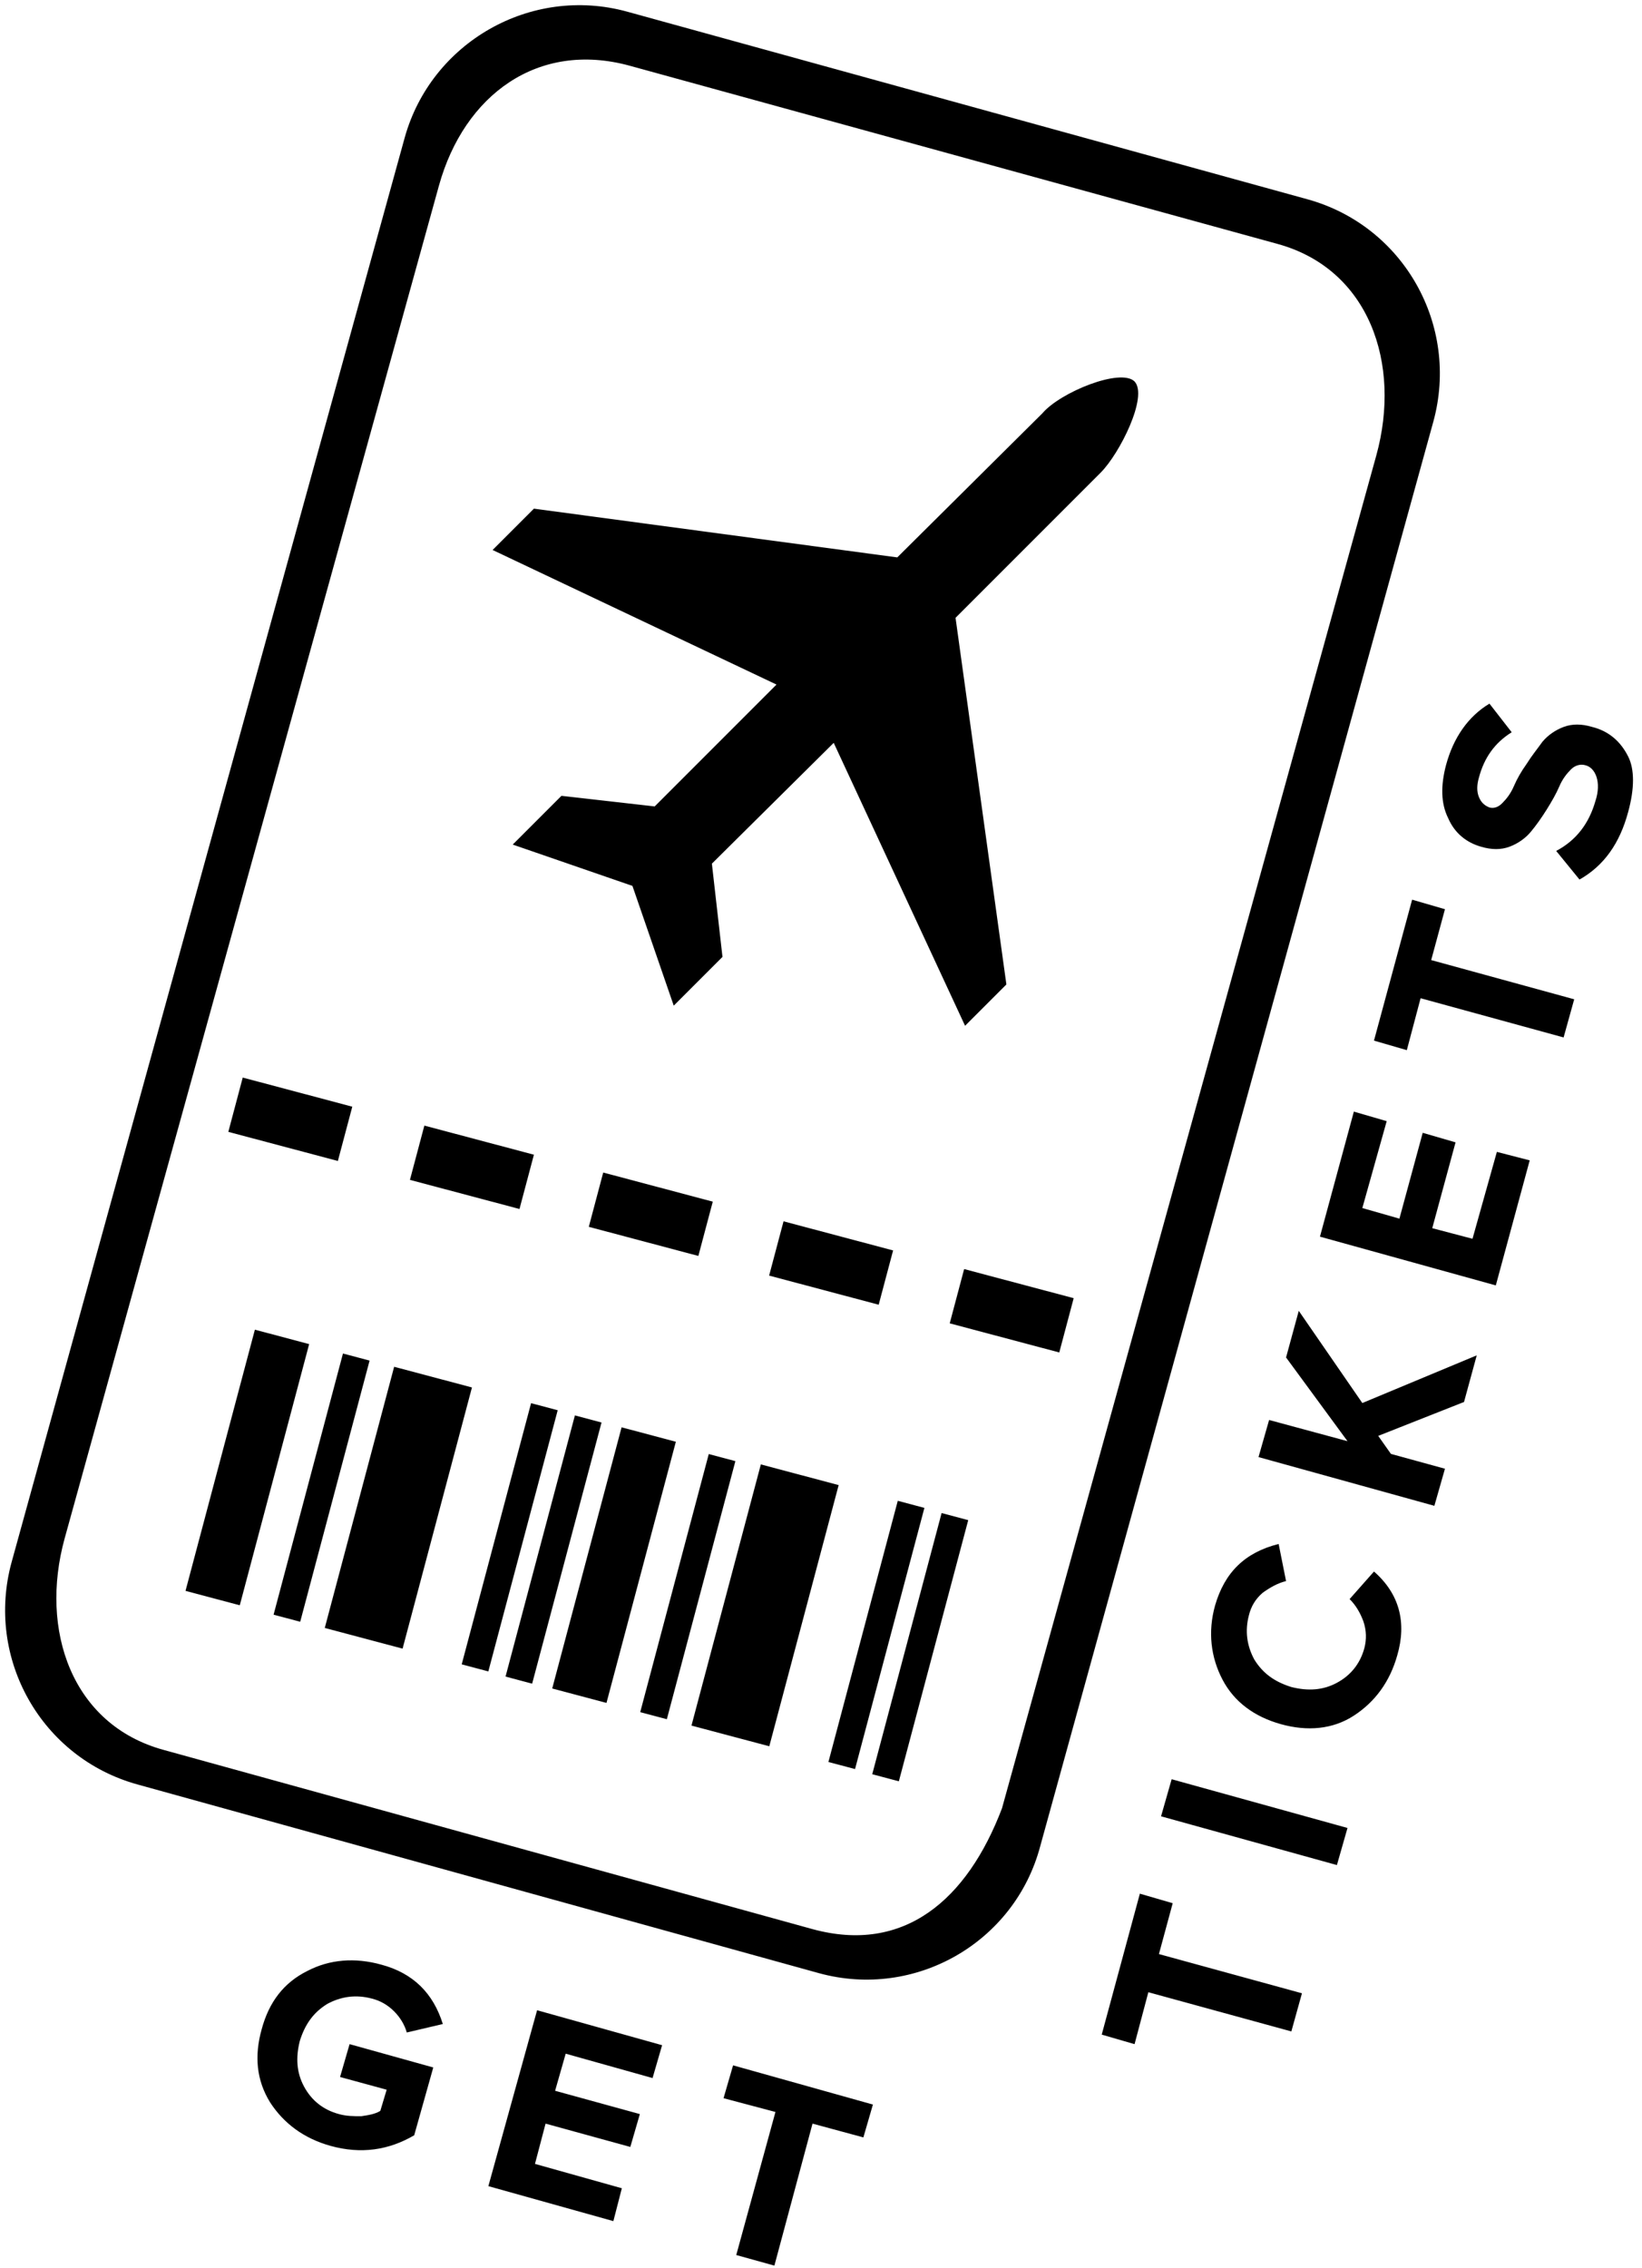 <?xml version="1.0" encoding="UTF-8"?>
<svg width="155px" height="214px" viewBox="0 0 155 214" version="1.1" xmlns="http://www.w3.org/2000/svg" xmlns:xlink="http://www.w3.org/1999/xlink">
    <!-- Generator: Sketch 43.1 (39012) - http://www.bohemiancoding.com/sketch -->
    <title>uE045-tickets</title>
    <desc>Created with Sketch.</desc>
    <defs></defs>
    <g id="Page-1" stroke="none" stroke-width="1" fill="none" fill-rule="evenodd">
        <g id="uE045-tickets" fill="#000000" fill-rule="nonzero">
            <path d="M77.3,186.2 L13,168.4 C3.9,165.9 -1.4,156.5 1.1,147.4 L38.2,13 C40.7,4 50.1,-1.4 59.2,1.1 L123.4,18.8 C132.5,21.3 137.8,30.7 135.3,39.8 L98.2,174.2 C95.8,183.3 86.4,188.7 77.3,186.2 Z M76.68,182.04 C85.347,184.415 91.3,179.285 94.586,170.641 L129.923,42.965 C132.304,34.321 129.256,25.391 120.588,23.016 L59.44,6.202 C50.772,3.827 43.819,8.957 41.438,17.506 L6.101,145.182 C3.72,153.826 6.768,162.756 15.436,165.131 L76.68,182.04 Z M17.512,150.124 L24.06,125.478 L29.183,126.839 L22.634,151.485 L17.512,150.124 Z M25.826,152.373 L32.375,127.727 L34.888,128.395 L28.339,153.04 L25.826,152.373 Z M30.657,153.624 L37.206,128.979 L44.551,130.93 L38.003,155.576 L30.657,153.624 Z M43.584,157.059 L50.132,132.413 L52.645,133.081 L46.097,157.727 L43.584,157.059 Z M47.721,158.214 L54.269,133.568 L56.782,134.236 L50.233,158.882 L47.721,158.214 Z M52.128,159.337 L58.676,134.692 L63.799,136.053 L57.25,160.698 L52.128,159.337 Z M60.435,161.57 L66.906,137.214 L69.419,137.882 L62.948,162.237 L60.435,161.57 Z M65.273,162.838 L71.822,138.192 L79.167,140.144 L72.619,164.79 L65.273,162.838 Z M78.2,166.273 L84.748,141.627 L87.261,142.295 L80.713,166.941 L78.2,166.273 Z M82.337,167.428 L88.885,142.782 L91.398,143.45 L84.849,168.095 L82.337,167.428 Z M21.553,106.81 L22.914,101.687 L33.255,104.435 L31.894,109.557 L21.553,106.81 Z M38.697,111.341 L40.058,106.219 L50.4,108.966 L49.038,114.089 L38.697,111.341 Z M55.581,115.772 L56.942,110.649 L67.284,113.397 L65.923,118.519 L55.581,115.772 Z M72.603,120.374 L73.964,115.252 L84.306,118 L82.945,123.122 L72.603,120.374 Z M89.651,124.88 L91.012,119.758 L101.353,122.505 L99.992,127.628 L89.651,124.88 Z M107.1,36 C108.4,37.4 105.7,42.8 103.9,44.6 L90.2,58.3 L95,92.9 L91.1,96.8 L78.7,70.1 L67.2,81.5 L68.2,90.3 L63.6,94.9 L59.7,83.6 L48.4,79.7 L53,75.1 L61.8,76.1 L73.3,64.6 L46.5,51.9 L50.4,48 L84.7,52.6 L98.4,39 C100.1,37 105.8,34.7 107.1,36 Z M122.9,188.1 L121.9,191.7 L108.4,188 L107.1,192.9 L104,192 L107.6,178.7 L110.7,179.6 L109.4,184.4 L122.9,188.1 Z M127.2,172.5 L126.2,176 L109.6,171.4 L110.6,167.9 L127.2,172.5 Z M131.9,156.2 C131.2,158.7 129.8,160.6 127.8,161.9 C125.8,163.2 123.4,163.4 120.9,162.7 C118.4,162 116.5,160.6 115.4,158.5 C114.3,156.4 114,154 114.7,151.5 C115.6,148.4 117.5,146.5 120.7,145.7 L121.4,149.2 C120.6,149.4 119.9,149.8 119.2,150.3 C118.5,150.9 118.1,151.6 117.9,152.4 C117.5,153.9 117.7,155.3 118.4,156.6 C119.2,157.9 120.3,158.7 121.9,159.2 C123.5,159.6 124.9,159.5 126.2,158.8 C127.5,158.1 128.4,157 128.8,155.5 C129,154.7 129,153.9 128.7,153 C128.4,152.2 128,151.5 127.4,150.9 L129.7,148.3 C132.1,150.4 132.8,153.1 131.9,156.2 Z M139.4,127.9 L138.2,132.3 L130.1,135.5 L131.3,137.2 L136.4,138.6 L135.4,142.1 L118.8,137.5 L119.8,134 L127.2,136 L121.4,128.1 L122.6,123.7 L128.6,132.4 L139.4,127.9 Z M144.4,109.5 L141.2,121.3 L124.6,116.7 L127.8,104.9 L130.9,105.8 L128.6,114 L132.1,115 L134.3,106.9 L137.4,107.8 L135.2,115.9 L139,116.9 L141.3,108.7 L144.4,109.5 Z M148.6,94.3 L147.6,97.9 L134.1,94.2 L132.8,99.1 L129.7,98.2 L133.3,84.9 L136.4,85.8 L135.1,90.6 L148.6,94.3 Z M153.7,76.6 C152.9,79.6 151.4,81.7 149.1,83 L146.9,80.3 C148.8,79.3 150,77.7 150.6,75.6 C150.9,74.7 150.9,73.9 150.7,73.3 C150.5,72.7 150.1,72.3 149.6,72.2 C149.2,72.1 148.7,72.2 148.3,72.6 C147.9,73 147.5,73.5 147.2,74.2 C146.9,74.9 146.5,75.6 146,76.4 C145.5,77.2 145,77.9 144.5,78.5 C144,79.1 143.3,79.6 142.5,79.9 C141.7,80.2 140.8,80.2 139.8,79.9 C138.4,79.5 137.3,78.6 136.7,77.2 C136,75.8 136,74.1 136.5,72.2 C137.2,69.6 138.6,67.6 140.6,66.4 L142.7,69.1 C141.1,70.1 140.1,71.5 139.6,73.4 C139.4,74.1 139.4,74.7 139.6,75.2 C139.8,75.7 140.1,76 140.6,76.2 C141,76.3 141.4,76.2 141.8,75.8 C142.2,75.4 142.6,74.9 142.9,74.2 C143.2,73.5 143.6,72.8 144.1,72.1 C144.6,71.3 145.1,70.7 145.6,70 C146.1,69.4 146.8,68.9 147.6,68.6 C148.4,68.3 149.3,68.3 150.3,68.6 C151.9,69 153,70 153.7,71.4 C154.3,72.6 154.3,74.4 153.7,76.6 Z M31.2,202.5 C28.7,201.8 26.8,200.4 25.5,198.4 C24.2,196.3 24,194 24.7,191.5 C25.4,188.9 26.8,187.1 29,186 C31.1,184.9 33.5,184.7 36,185.4 C39,186.2 40.9,188.1 41.8,191 L38.4,191.8 C38.2,191.1 37.8,190.4 37.2,189.8 C36.6,189.2 35.9,188.8 35.1,188.6 C33.6,188.2 32.2,188.4 30.9,189.1 C29.6,189.9 28.8,191 28.3,192.6 C27.9,194.2 28,195.6 28.7,196.9 C29.4,198.2 30.5,199.1 32,199.5 C32.7,199.7 33.4,199.7 34.1,199.7 C34.8,199.6 35.4,199.5 35.9,199.2 L36.5,197.2 L32.1,196 L33,192.9 L40.9,195.1 L39.1,201.5 C36.7,202.9 34.1,203.3 31.2,202.5 Z M57.9,209.6 L46.1,206.3 L50.7,189.7 L62.5,193 L61.6,196.1 L53.4,193.8 L52.4,197.3 L60.4,199.5 L59.5,202.6 L51.5,200.4 L50.5,204.2 L58.7,206.5 L57.9,209.6 Z M73.1,213.8 L69.5,212.8 L73.2,199.3 L68.3,198 L69.2,194.9 L82.4,198.6 L81.5,201.7 L76.7,200.4 L73.1,213.8 Z"></path>
        </g>
    </g>
</svg>